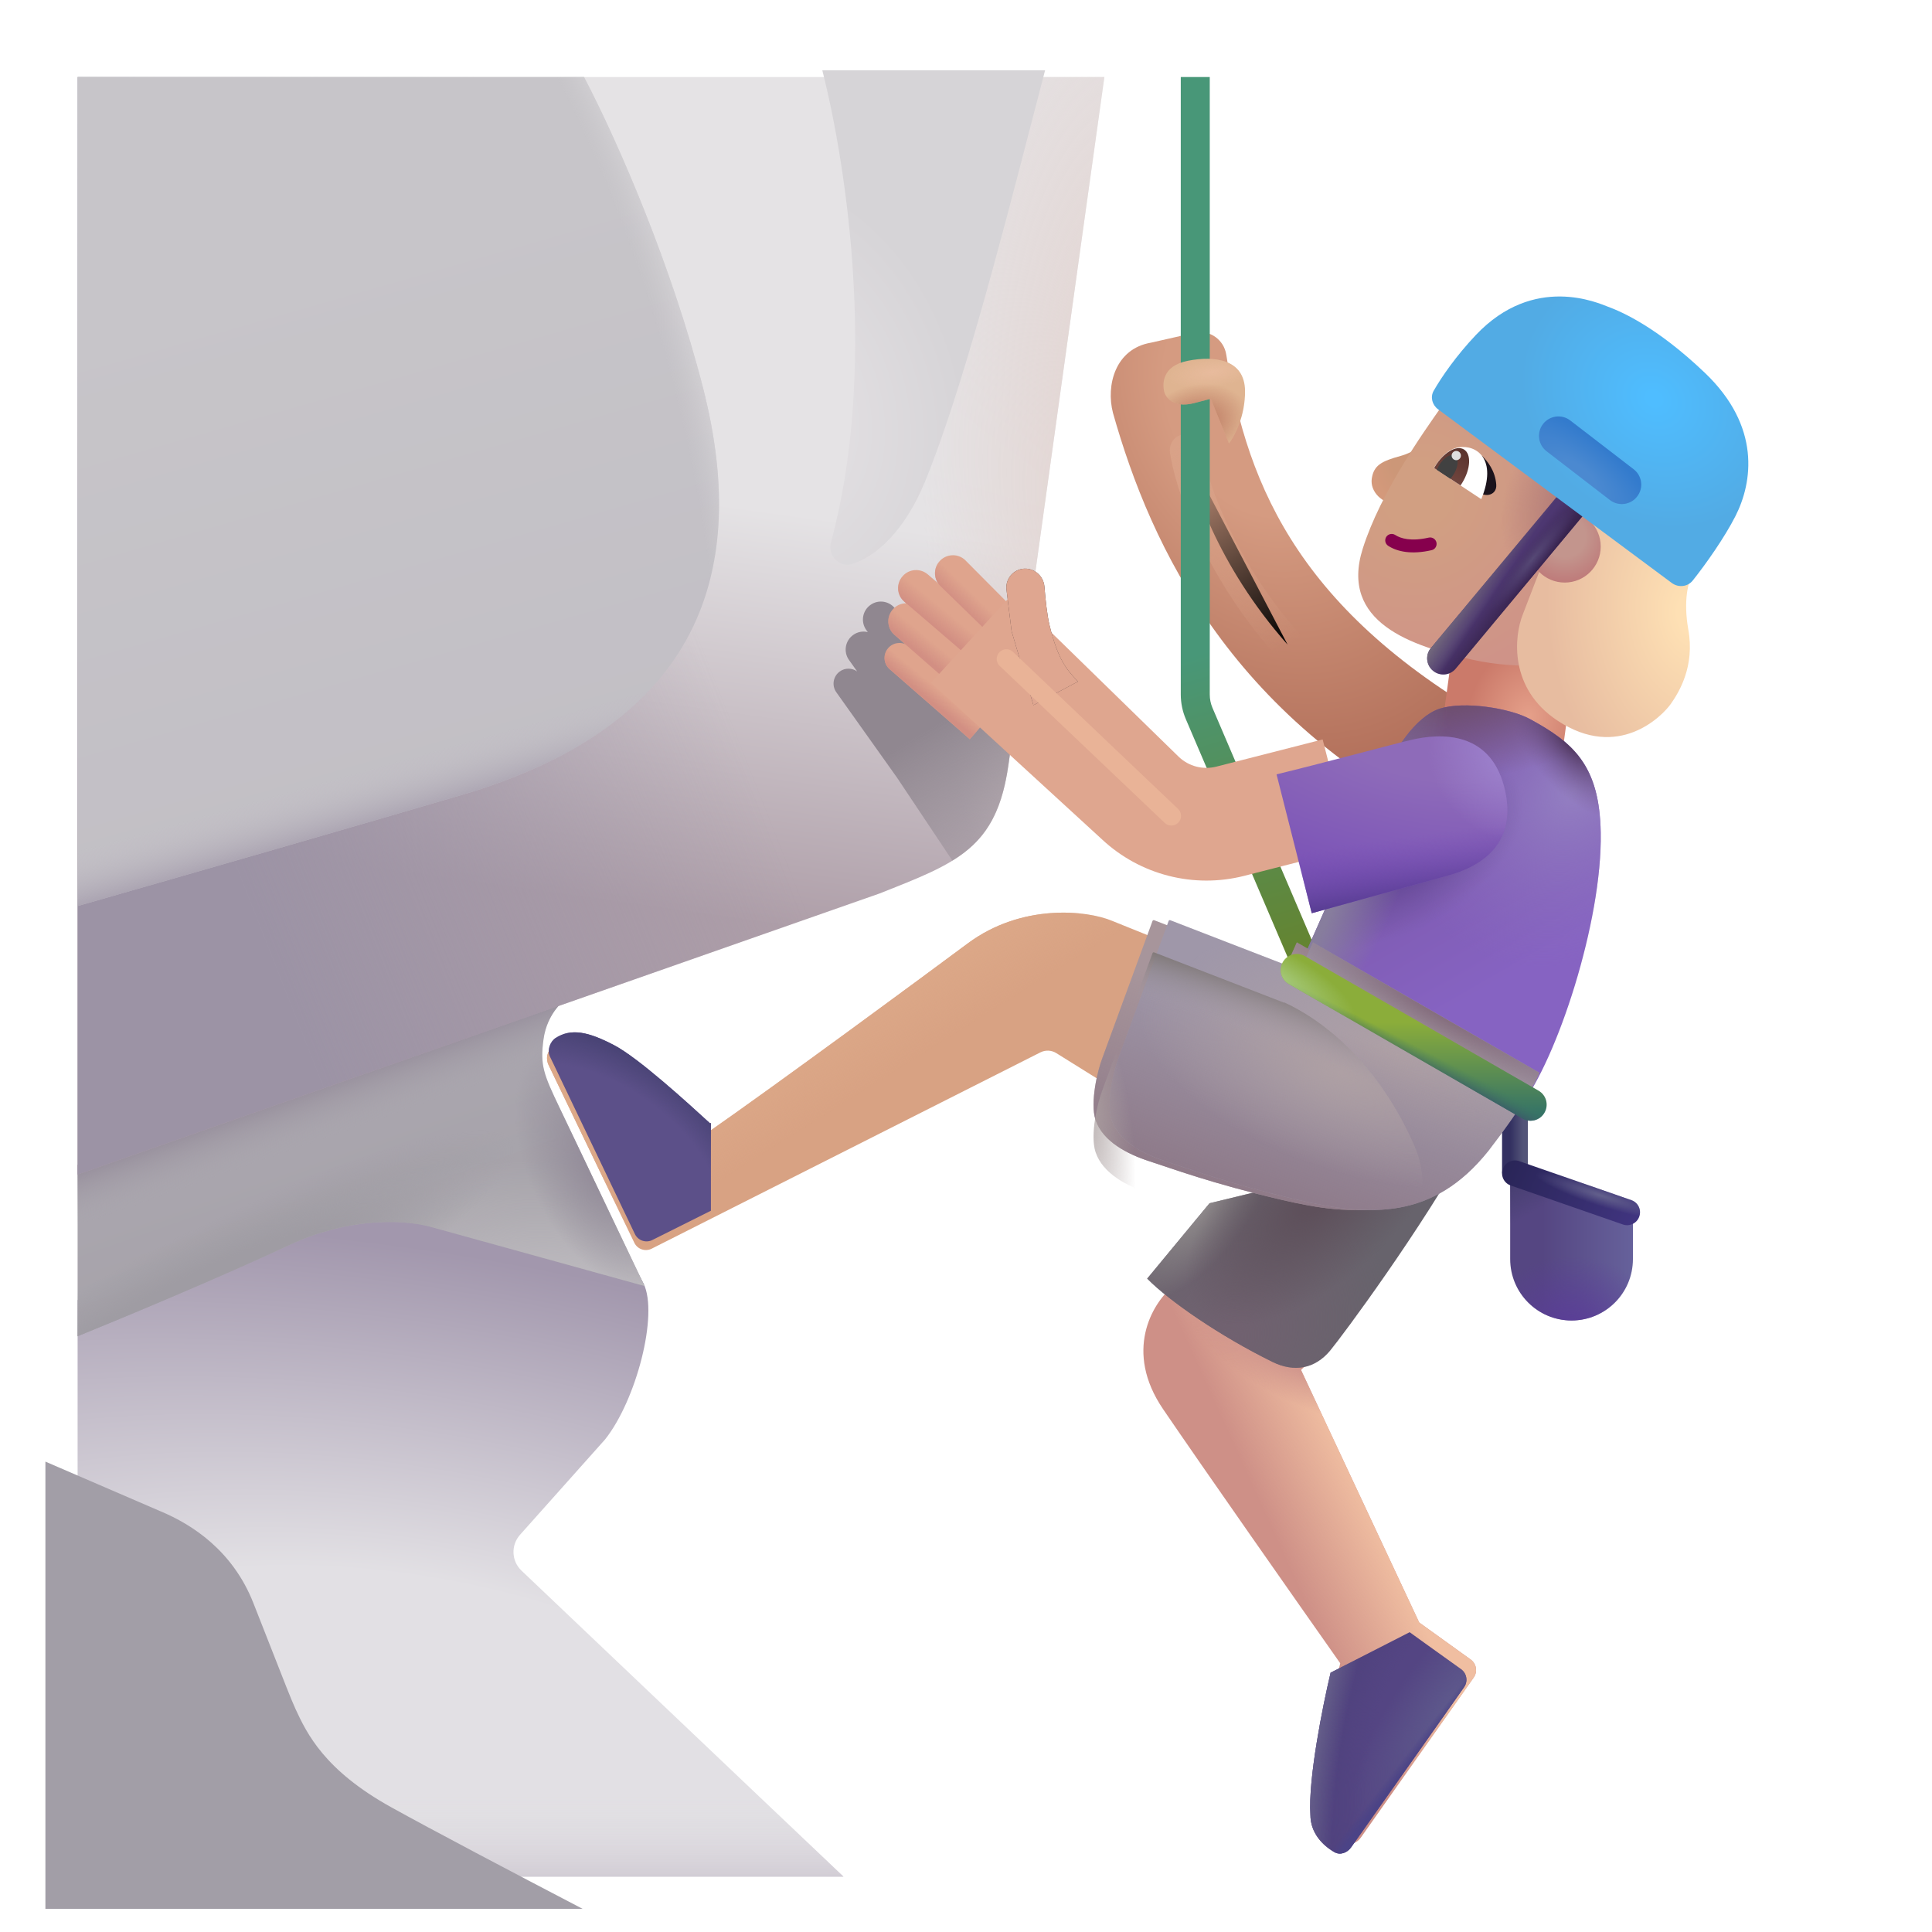 <svg viewBox="1 1 30 30" xmlns="http://www.w3.org/2000/svg">
<path d="M2.205 30.141V21.188L7.409 19.211L9.922 20.5C9.702 20.118 10.521 19.963 10.993 20.93C11.227 21.411 10.88 22.743 10.395 23.352L9.075 24.832C8.931 24.994 8.941 25.24 9.098 25.389L14.098 30.141H2.205Z" fill="url(#paint0_radial_4002_862)"/>
<path d="M2.205 30.141V21.188L7.409 19.211L9.922 20.5C9.702 20.118 10.521 19.963 10.993 20.93C11.227 21.411 10.88 22.743 10.395 23.352L9.075 24.832C8.931 24.994 8.941 25.24 9.098 25.389L14.098 30.141H2.205Z" fill="url(#paint1_linear_4002_862)"/>
<path d="M9.44 17.135C9.496 16.728 9.768 16.5 9.897 16.437L2.205 19.088V21.749C2.884 21.474 4.432 20.828 5.489 20.334C6.375 19.92 7.204 19.925 7.667 20.045L11.008 20.969L9.689 18.201C9.44 17.68 9.385 17.541 9.44 17.135Z" fill="url(#paint2_linear_4002_862)"/>
<path d="M9.44 17.135C9.496 16.728 9.768 16.5 9.897 16.437L2.205 19.088V21.749C2.884 21.474 4.432 20.828 5.489 20.334C6.375 19.92 7.204 19.925 7.667 20.045L11.008 20.969L9.689 18.201C9.44 17.68 9.385 17.541 9.44 17.135Z" fill="url(#paint3_linear_4002_862)"/>
<path d="M9.44 17.135C9.496 16.728 9.768 16.5 9.897 16.437L2.205 19.088V21.749C2.884 21.474 4.432 20.828 5.489 20.334C6.375 19.92 7.204 19.925 7.667 20.045L11.008 20.969L9.689 18.201C9.44 17.68 9.385 17.541 9.44 17.135Z" fill="url(#paint4_radial_4002_862)"/>
<path d="M9.44 17.135C9.496 16.728 9.768 16.5 9.897 16.437L2.205 19.088V21.749C2.884 21.474 4.432 20.828 5.489 20.334C6.375 19.92 7.204 19.925 7.667 20.045L11.008 20.969L9.689 18.201C9.44 17.68 9.385 17.541 9.44 17.135Z" fill="url(#paint5_radial_4002_862)"/>
<path d="M9.44 17.135C9.496 16.728 9.768 16.5 9.897 16.437L2.205 19.088V21.749C2.884 21.474 4.432 20.828 5.489 20.334C6.375 19.92 7.204 19.925 7.667 20.045L11.008 20.969L9.689 18.201C9.44 17.68 9.385 17.541 9.44 17.135Z" fill="url(#paint6_radial_4002_862)"/>
<g filter="url(#filter0_ii_4002_862)">
<path d="M2.205 23.196V30.141H10.548C9.44 29.563 8.218 28.92 7.575 28.563C6.537 27.988 6.265 27.417 6.09 27.04C6.025 26.899 5.904 26.589 5.719 26.116C5.637 25.906 5.542 25.664 5.434 25.391C5.112 24.575 4.481 24.172 3.997 23.969L2.205 23.196Z" fill="#A29EA7"/>
</g>
<path d="M14.652 14.876L2.205 19.238V2.196H18.149C17.748 5.047 16.916 11.055 16.659 12.876C16.476 14.178 15.858 14.399 14.652 14.876Z" fill="url(#paint7_linear_4002_862)"/>
<path d="M14.652 14.876L2.205 19.238V2.196H18.149C17.748 5.047 16.916 11.055 16.659 12.876C16.476 14.178 15.858 14.399 14.652 14.876Z" fill="url(#paint8_linear_4002_862)"/>
<path d="M14.652 14.876L2.205 19.238V2.196H18.149C17.748 5.047 16.916 11.055 16.659 12.876C16.476 14.178 15.858 14.399 14.652 14.876Z" fill="url(#paint9_radial_4002_862)"/>
<g filter="url(#filter1_f_4002_862)">
<path d="M16.719 12.451C16.697 12.61 16.677 12.752 16.659 12.876C16.546 13.678 16.268 14.07 15.789 14.364L14.931 13.078L13.986 11.749C13.912 11.645 13.937 11.5 14.041 11.426C14.123 11.367 14.232 11.371 14.31 11.426L14.183 11.248C14.094 11.123 14.123 10.948 14.249 10.859C14.317 10.81 14.399 10.797 14.475 10.815L14.451 10.782C14.362 10.656 14.391 10.482 14.517 10.393C14.642 10.303 14.817 10.333 14.906 10.459L15.012 10.605C14.989 10.499 15.029 10.384 15.123 10.317C15.249 10.227 15.423 10.257 15.512 10.382L16.012 11.201L16.038 10.972C16.057 10.803 16.216 10.686 16.383 10.718C16.543 10.748 16.647 10.902 16.621 11.063C16.59 11.264 16.559 11.503 16.56 11.662C16.562 12.052 16.633 12.276 16.719 12.451Z" fill="url(#paint10_linear_4002_862)"/>
</g>
<g filter="url(#filter2_i_4002_862)">
<path fill-rule="evenodd" clip-rule="evenodd" d="M23.513 13.956C19.895 12.244 18.622 9.5 18.032 7.411C17.921 6.984 18.067 6.415 18.622 6.321L19.315 6.164C19.541 6.122 19.755 6.278 19.791 6.505C20.122 8.59 20.966 10.596 24.261 12.373L23.513 13.956Z" fill="url(#paint11_radial_4002_862)"/>
</g>
<g filter="url(#filter3_f_4002_862)">
<path d="M19.415 7.99C19.484 8.482 19.897 9.774 20.994 11.01" stroke="url(#paint12_linear_4002_862)" stroke-width="0.5" stroke-linecap="round"/>
</g>
<path d="M10.069 2.196C10.62 3.25 11.439 5.153 11.919 7.032C12.7 10.094 11.669 12.313 8.169 13.344C6.533 13.826 4.236 14.488 2.205 15.069V2.196L10.069 2.196Z" fill="url(#paint13_linear_4002_862)"/>
<path d="M10.069 2.196C10.62 3.25 11.439 5.153 11.919 7.032C12.7 10.094 11.669 12.313 8.169 13.344C6.533 13.826 4.236 14.488 2.205 15.069V2.196L10.069 2.196Z" fill="url(#paint14_radial_4002_862)"/>
<path d="M10.069 2.196C10.62 3.25 11.439 5.153 11.919 7.032C12.7 10.094 11.669 12.313 8.169 13.344C6.533 13.826 4.236 14.488 2.205 15.069V2.196L10.069 2.196Z" fill="url(#paint15_linear_4002_862)"/>
<g filter="url(#filter4_i_4002_862)">
<path d="M13.789 2.152C14.182 3.705 14.639 6.845 13.923 9.481C13.886 9.618 13.956 9.761 14.088 9.812C14.134 9.83 14.184 9.836 14.232 9.822C14.61 9.717 15.068 9.31 15.385 8.535C15.952 7.15 16.564 4.786 17.022 3.02C17.102 2.709 17.178 2.417 17.248 2.152H13.789Z" fill="url(#paint16_radial_4002_862)"/>
</g>
<g filter="url(#filter5_i_4002_862)">
<path d="M19.135 2.196V11.784C19.135 11.916 19.162 12.047 19.214 12.168L20.92 16.157L21.34 16.294C21.389 16.408 21.506 17.272 21.62 17.223C21.735 17.174 21.788 17.042 21.739 16.928L19.627 11.991C19.599 11.925 19.585 11.855 19.585 11.784V2.196H19.135Z" fill="url(#paint17_linear_4002_862)"/>
</g>
<path d="M22.301 8.43C22.333 8.223 22.454 8.161 22.751 8.079C22.968 8.019 23.092 7.898 23.138 7.831L22.68 8.825C22.469 8.825 22.27 8.637 22.301 8.43Z" fill="url(#paint18_radial_4002_862)"/>
<path d="M24.45 19.192L26.356 19.823V20.551C26.356 21.078 25.929 21.504 25.403 21.504C24.877 21.504 24.45 21.078 24.45 20.551V19.192Z" fill="url(#paint19_linear_4002_862)"/>
<path d="M24.45 19.192L26.356 19.823V20.551C26.356 21.078 25.929 21.504 25.403 21.504C24.877 21.504 24.45 21.078 24.45 20.551V19.192Z" fill="url(#paint20_radial_4002_862)"/>
<path d="M24.45 19.192L26.356 19.823V20.551C26.356 21.078 25.929 21.504 25.403 21.504C24.877 21.504 24.45 21.078 24.45 20.551V19.192Z" fill="url(#paint21_radial_4002_862)"/>
<rect x="23.581" y="10.897" width="1.905" height="1.844" transform="rotate(7.73 23.581 10.897)" fill="url(#paint22_radial_4002_862)"/>
<g filter="url(#filter6_ii_4002_862)">
<path d="M22.161 9.618C22.438 8.743 23.111 7.803 23.372 7.43L26.27 9.297L25.677 11.344C25.387 11.415 24.62 11.513 23.864 11.344C22.919 11.133 21.797 10.766 22.161 9.618Z" fill="url(#paint23_radial_4002_862)"/>
<path d="M22.161 9.618C22.438 8.743 23.111 7.803 23.372 7.43L26.27 9.297L25.677 11.344C25.387 11.415 24.62 11.513 23.864 11.344C22.919 11.133 21.797 10.766 22.161 9.618Z" fill="url(#paint24_radial_4002_862)"/>
</g>
<path fill-rule="evenodd" clip-rule="evenodd" d="M24.524 18.105C24.634 18.105 24.724 18.195 24.724 18.305V19.188C24.724 19.299 24.634 19.388 24.524 19.388C24.413 19.388 24.324 19.299 24.324 19.188V18.305C24.324 18.195 24.413 18.105 24.524 18.105Z" fill="url(#paint25_linear_4002_862)"/>
<path fill-rule="evenodd" clip-rule="evenodd" d="M24.335 19.154C24.371 19.049 24.485 18.994 24.59 19.03L26.332 19.636C26.436 19.672 26.491 19.786 26.455 19.89C26.419 19.995 26.305 20.05 26.201 20.014L24.458 19.408C24.354 19.372 24.299 19.258 24.335 19.154Z" fill="url(#paint26_linear_4002_862)"/>
<path fill-rule="evenodd" clip-rule="evenodd" d="M24.335 19.154C24.371 19.049 24.485 18.994 24.59 19.03L26.332 19.636C26.436 19.672 26.491 19.786 26.455 19.89C26.419 19.995 26.305 20.05 26.201 20.014L24.458 19.408C24.354 19.372 24.299 19.258 24.335 19.154Z" fill="url(#paint27_radial_4002_862)"/>
<path fill-rule="evenodd" clip-rule="evenodd" d="M22.526 9.336C22.557 9.29 22.619 9.277 22.665 9.307C22.75 9.363 22.915 9.41 23.185 9.348C23.239 9.336 23.293 9.37 23.305 9.423C23.317 9.477 23.284 9.531 23.23 9.543C22.922 9.614 22.697 9.568 22.555 9.475C22.509 9.445 22.496 9.383 22.526 9.336Z" fill="#86004D"/>
<path d="M24.234 8.527C24.219 8.309 24.095 8.157 24.011 8.077C24.002 8.349 23.844 8.478 23.917 8.592C24.013 8.741 24.246 8.709 24.234 8.527Z" fill="#1B131C"/>
<path d="M23.653 7.946C23.452 7.977 23.327 8.167 23.266 8.266L24.001 8.751C24.258 8.126 23.926 7.903 23.653 7.946Z" fill="white"/>
<g filter="url(#filter7_i_4002_862)">
<path d="M19.044 21.141L19.434 20.735L21.544 21.922L21.051 22.422L22.887 26.344L23.688 26.92C23.776 26.984 23.797 27.108 23.734 27.198L21.981 29.684C21.92 29.771 21.81 29.811 21.718 29.759C21.54 29.657 21.348 29.463 21.348 29.18C21.311 28.624 21.541 27.48 21.661 26.977C20.999 26.037 19.523 23.932 18.911 23.032C18.298 22.132 18.744 21.396 19.044 21.141Z" fill="#CE9087"/>
<path d="M19.044 21.141L19.434 20.735L21.544 21.922L21.051 22.422L22.887 26.344L23.688 26.92C23.776 26.984 23.797 27.108 23.734 27.198L21.981 29.684C21.92 29.771 21.81 29.811 21.718 29.759C21.54 29.657 21.348 29.463 21.348 29.18C21.311 28.624 21.541 27.48 21.661 26.977C20.999 26.037 19.523 23.932 18.911 23.032C18.298 22.132 18.744 21.396 19.044 21.141Z" fill="url(#paint28_linear_4002_862)"/>
<path d="M19.044 21.141L19.434 20.735L21.544 21.922L21.051 22.422L22.887 26.344L23.688 26.92C23.776 26.984 23.797 27.108 23.734 27.198L21.981 29.684C21.92 29.771 21.81 29.811 21.718 29.759C21.54 29.657 21.348 29.463 21.348 29.18C21.311 28.624 21.541 27.48 21.661 26.977C20.999 26.037 19.523 23.932 18.911 23.032C18.298 22.132 18.744 21.396 19.044 21.141Z" fill="url(#paint29_radial_4002_862)"/>
</g>
<path d="M22.889 26.345L23.688 26.92C23.777 26.984 23.797 27.108 23.734 27.198L21.981 29.684C21.92 29.771 21.81 29.812 21.718 29.759C21.54 29.657 21.348 29.463 21.348 29.18C21.311 28.624 21.541 27.48 21.661 26.977L21.659 26.975L22.889 26.345Z" fill="#544583"/>
<path d="M22.889 26.345L23.688 26.92C23.777 26.984 23.797 27.108 23.734 27.198L21.981 29.684C21.92 29.771 21.81 29.812 21.718 29.759C21.54 29.657 21.348 29.463 21.348 29.18C21.311 28.624 21.541 27.48 21.661 26.977L21.659 26.975L22.889 26.345Z" fill="url(#paint30_radial_4002_862)"/>
<path d="M22.889 26.345L23.688 26.92C23.777 26.984 23.797 27.108 23.734 27.198L21.981 29.684C21.92 29.771 21.81 29.812 21.718 29.759C21.54 29.657 21.348 29.463 21.348 29.18C21.311 28.624 21.541 27.48 21.661 26.977L21.659 26.975L22.889 26.345Z" fill="url(#paint31_radial_4002_862)"/>
<path d="M22.889 26.345L23.688 26.92C23.777 26.984 23.797 27.108 23.734 27.198L21.981 29.684C21.92 29.771 21.81 29.812 21.718 29.759C21.54 29.657 21.348 29.463 21.348 29.18C21.311 28.624 21.541 27.48 21.661 26.977L21.659 26.975L22.889 26.345Z" fill="url(#paint32_linear_4002_862)"/>
<path d="M22.889 26.345L23.688 26.92C23.777 26.984 23.797 27.108 23.734 27.198L21.981 29.684C21.92 29.771 21.81 29.812 21.718 29.759C21.54 29.657 21.348 29.463 21.348 29.18C21.311 28.624 21.541 27.48 21.661 26.977L21.659 26.975L22.889 26.345Z" fill="url(#paint33_radial_4002_862)"/>
<path d="M23.679 8.538C23.688 8.525 23.697 8.512 23.705 8.498C23.837 8.282 23.849 8.05 23.732 7.979C23.616 7.908 23.415 8.026 23.284 8.242C23.279 8.25 23.274 8.259 23.269 8.268L23.679 8.538Z" fill="url(#paint34_linear_4002_862)"/>
<path d="M23.521 8.434C23.54 8.414 23.558 8.39 23.574 8.363C23.647 8.243 23.655 8.115 23.593 8.076C23.529 8.038 23.419 8.104 23.346 8.224C23.332 8.248 23.32 8.272 23.311 8.295L23.521 8.434Z" fill="#414141"/>
<g filter="url(#filter8_i_4002_862)">
<path d="M24.496 10.741L24.941 9.585L25.449 8.827L27.121 10.148C27.069 10.233 26.985 10.52 27.066 10.976C27.168 11.546 26.925 11.944 26.793 12.132C26.66 12.319 25.98 13.015 25.035 12.39C24.279 11.89 24.36 11.082 24.496 10.741Z" fill="url(#paint35_radial_4002_862)"/>
</g>
<circle cx="23.613" cy="8.074" r="0.072" fill="#DFDFDF"/>
<path d="M22.473 13.094L21.223 15.915L24.614 18.172C25.176 17.446 25.88 15.321 25.856 13.93C25.838 12.875 25.42 12.526 24.755 12.165C24.438 11.993 23.729 11.885 23.356 12.004C22.983 12.124 22.626 12.668 22.473 13.094Z" fill="url(#paint36_linear_4002_862)"/>
<path d="M22.473 13.094L21.223 15.915L24.614 18.172C25.176 17.446 25.88 15.321 25.856 13.93C25.838 12.875 25.42 12.526 24.755 12.165C24.438 11.993 23.729 11.885 23.356 12.004C22.983 12.124 22.626 12.668 22.473 13.094Z" fill="url(#paint37_radial_4002_862)"/>
<path d="M22.473 13.094L21.223 15.915L24.614 18.172C25.176 17.446 25.88 15.321 25.856 13.93C25.838 12.875 25.42 12.526 24.755 12.165C24.438 11.993 23.729 11.885 23.356 12.004C22.983 12.124 22.626 12.668 22.473 13.094Z" fill="url(#paint38_radial_4002_862)"/>
<path d="M22.473 13.094L21.223 15.915L24.614 18.172C25.176 17.446 25.88 15.321 25.856 13.93C25.838 12.875 25.42 12.526 24.755 12.165C24.438 11.993 23.729 11.885 23.356 12.004C22.983 12.124 22.626 12.668 22.473 13.094Z" fill="url(#paint39_radial_4002_862)"/>
<path d="M22.473 13.094L21.223 15.915L24.614 18.172C25.176 17.446 25.88 15.321 25.856 13.93C25.838 12.875 25.42 12.526 24.755 12.165C24.438 11.993 23.729 11.885 23.356 12.004C22.983 12.124 22.626 12.668 22.473 13.094Z" fill="url(#paint40_radial_4002_862)"/>
<path d="M22.473 13.094L21.223 15.915L24.614 18.172C25.176 17.446 25.88 15.321 25.856 13.93C25.838 12.875 25.42 12.526 24.755 12.165C24.438 11.993 23.729 11.885 23.356 12.004C22.983 12.124 22.626 12.668 22.473 13.094Z" fill="url(#paint41_radial_4002_862)"/>
<g filter="url(#filter9_i_4002_862)">
<path d="M19.313 20.854L20.282 19.684L24.34 18.696C23.575 20.09 22.34 21.748 22.153 21.973C21.919 22.254 21.598 22.313 21.262 22.149C20.45 21.749 19.653 21.202 19.313 20.854Z" fill="#67636C"/>
<path d="M19.313 20.854L20.282 19.684L24.34 18.696C23.575 20.09 22.34 21.748 22.153 21.973C21.919 22.254 21.598 22.313 21.262 22.149C20.45 21.749 19.653 21.202 19.313 20.854Z" fill="url(#paint42_radial_4002_862)"/>
<path d="M19.313 20.854L20.282 19.684L24.34 18.696C23.575 20.09 22.34 21.748 22.153 21.973C21.919 22.254 21.598 22.313 21.262 22.149C20.45 21.749 19.653 21.202 19.313 20.854Z" fill="url(#paint43_radial_4002_862)"/>
<path d="M19.313 20.854L20.282 19.684L24.34 18.696C23.575 20.09 22.34 21.748 22.153 21.973C21.919 22.254 21.598 22.313 21.262 22.149C20.45 21.749 19.653 21.202 19.313 20.854Z" fill="url(#paint44_radial_4002_862)"/>
</g>
<g filter="url(#filter10_i_4002_862)">
<path d="M18.274 15.551L19.071 15.872L18.235 18.122L17.401 17.602C17.327 17.556 17.234 17.552 17.156 17.591L11.12 20.639C11.02 20.69 10.898 20.648 10.85 20.548L9.519 17.789C9.473 17.694 9.49 17.574 9.579 17.517C9.82 17.364 10.085 17.42 10.485 17.629C10.866 17.829 11.628 18.524 11.977 18.844C13.076 18.079 15.284 16.452 16.028 15.899C16.864 15.278 17.873 15.382 18.274 15.551Z" fill="#D8A283"/>
<path d="M18.274 15.551L19.071 15.872L18.235 18.122L17.401 17.602C17.327 17.556 17.234 17.552 17.156 17.591L11.12 20.639C11.02 20.69 10.898 20.648 10.85 20.548L9.519 17.789C9.473 17.694 9.49 17.574 9.579 17.517C9.82 17.364 10.085 17.42 10.485 17.629C10.866 17.829 11.628 18.524 11.977 18.844C13.076 18.079 15.284 16.452 16.028 15.899C16.864 15.278 17.873 15.382 18.274 15.551Z" fill="url(#paint45_linear_4002_862)"/>
</g>
<g filter="url(#filter11_i_4002_862)">
<path d="M20.942 16.571L21.137 16.133L24.653 18.157C24.619 18.264 24.414 18.655 23.864 19.368C23.005 20.446 22.016 20.391 20.911 20.133C19.805 19.875 19.188 19.641 18.848 19.532C18.508 19.422 18.124 19.226 18.012 18.891C17.922 18.622 18.046 18.113 18.114 17.938L18.896 15.801C18.9 15.79 18.912 15.785 18.922 15.789L20.942 16.571Z" fill="#A7959B"/>
<path d="M20.942 16.571L21.137 16.133L24.653 18.157C24.619 18.264 24.414 18.655 23.864 19.368C23.005 20.446 22.016 20.391 20.911 20.133C19.805 19.875 19.188 19.641 18.848 19.532C18.508 19.422 18.124 19.226 18.012 18.891C17.922 18.622 18.046 18.113 18.114 17.938L18.896 15.801C18.9 15.79 18.912 15.785 18.922 15.789L20.942 16.571Z" fill="url(#paint46_radial_4002_862)"/>
<path d="M20.942 16.571L21.137 16.133L24.653 18.157C24.619 18.264 24.414 18.655 23.864 19.368C23.005 20.446 22.016 20.391 20.911 20.133C19.805 19.875 19.188 19.641 18.848 19.532C18.508 19.422 18.124 19.226 18.012 18.891C17.922 18.622 18.046 18.113 18.114 17.938L18.896 15.801C18.9 15.79 18.912 15.785 18.922 15.789L20.942 16.571Z" fill="url(#paint47_linear_4002_862)"/>
<path d="M20.942 16.571L21.137 16.133L24.653 18.157C24.619 18.264 24.414 18.655 23.864 19.368C23.005 20.446 22.016 20.391 20.911 20.133C19.805 19.875 19.188 19.641 18.848 19.532C18.508 19.422 18.124 19.226 18.012 18.891C17.922 18.622 18.046 18.113 18.114 17.938L18.896 15.801C18.9 15.79 18.912 15.785 18.922 15.789L20.942 16.571Z" fill="url(#paint48_radial_4002_862)"/>
</g>
<g filter="url(#filter12_i_4002_862)">
<path d="M20.942 16.571L21.137 16.133L24.653 18.157C24.619 18.264 24.414 18.655 23.864 19.368C23.005 20.446 22.016 20.391 20.911 20.133C19.805 19.875 19.188 19.641 18.848 19.532C18.508 19.422 18.124 19.226 18.012 18.891C17.922 18.622 18.046 18.113 18.114 17.938L18.896 15.801C18.9 15.79 18.912 15.785 18.922 15.789L20.942 16.571Z" fill="#9F97A9"/>
<path d="M20.942 16.571L21.137 16.133L24.653 18.157C24.619 18.264 24.414 18.655 23.864 19.368C23.005 20.446 22.016 20.391 20.911 20.133C19.805 19.875 19.188 19.641 18.848 19.532C18.508 19.422 18.124 19.226 18.012 18.891C17.922 18.622 18.046 18.113 18.114 17.938L18.896 15.801C18.9 15.79 18.912 15.785 18.922 15.789L20.942 16.571Z" fill="url(#paint49_radial_4002_862)"/>
<path d="M20.942 16.571L21.137 16.133L24.653 18.157C24.619 18.264 24.414 18.655 23.864 19.368C23.005 20.446 22.016 20.391 20.911 20.133C19.805 19.875 19.188 19.641 18.848 19.532C18.508 19.422 18.124 19.226 18.012 18.891C17.922 18.622 18.046 18.113 18.114 17.938L18.896 15.801C18.9 15.79 18.912 15.785 18.922 15.789L20.942 16.571Z" fill="url(#paint50_linear_4002_862)"/>
<path d="M20.942 16.571L21.137 16.133L24.653 18.157C24.619 18.264 24.414 18.655 23.864 19.368C23.005 20.446 22.016 20.391 20.911 20.133C19.805 19.875 19.188 19.641 18.848 19.532C18.508 19.422 18.124 19.226 18.012 18.891C17.922 18.622 18.046 18.113 18.114 17.938L18.896 15.801C18.9 15.79 18.912 15.785 18.922 15.789L20.942 16.571Z" fill="url(#paint51_radial_4002_862)"/>
</g>
<g filter="url(#filter13_i_4002_862)">
<path d="M11.989 20.2L11.079 20.655C10.98 20.705 10.858 20.664 10.809 20.563L9.489 17.805C9.443 17.709 9.49 17.574 9.579 17.517C9.82 17.364 10.085 17.42 10.485 17.629C10.866 17.829 11.628 18.524 11.977 18.844C11.981 18.842 11.985 18.839 11.989 18.836V20.2Z" fill="#5C5089"/>
<path d="M11.989 20.2L11.079 20.655C10.98 20.705 10.858 20.664 10.809 20.563L9.489 17.805C9.443 17.709 9.49 17.574 9.579 17.517C9.82 17.364 10.085 17.42 10.485 17.629C10.866 17.829 11.628 18.524 11.977 18.844C11.981 18.842 11.985 18.839 11.989 18.836V20.2Z" fill="url(#paint52_radial_4002_862)"/>
</g>
<path fill-rule="evenodd" clip-rule="evenodd" d="M20.921 15.938C20.99 15.819 21.142 15.777 21.262 15.846L24.891 17.936C25.011 18.005 25.052 18.158 24.983 18.278C24.914 18.397 24.761 18.438 24.642 18.369L21.013 16.28C20.893 16.211 20.852 16.058 20.921 15.938Z" fill="url(#paint53_linear_4002_862)"/>
<path fill-rule="evenodd" clip-rule="evenodd" d="M20.921 15.938C20.99 15.819 21.142 15.777 21.262 15.846L24.891 17.936C25.011 18.005 25.052 18.158 24.983 18.278C24.914 18.397 24.761 18.438 24.642 18.369L21.013 16.28C20.893 16.211 20.852 16.058 20.921 15.938Z" fill="url(#paint54_linear_4002_862)"/>
<path fill-rule="evenodd" clip-rule="evenodd" d="M20.921 15.938C20.99 15.819 21.142 15.777 21.262 15.846L24.891 17.936C25.011 18.005 25.052 18.158 24.983 18.278C24.914 18.397 24.761 18.438 24.642 18.369L21.013 16.28C20.893 16.211 20.852 16.058 20.921 15.938Z" fill="url(#paint55_radial_4002_862)"/>
<path d="M20.333 7.071C20.336 7.465 20.167 7.779 20.083 7.887L19.801 7.192C19.788 7.196 19.716 7.215 19.532 7.262C19.215 7.34 19.094 7.168 19.075 7.071C19.055 6.973 19.032 6.684 19.446 6.602C19.86 6.52 20.329 6.579 20.333 7.071Z" fill="#DFB491"/>
<path d="M20.333 7.071C20.336 7.465 20.167 7.779 20.083 7.887L19.801 7.192C19.788 7.196 19.716 7.215 19.532 7.262C19.215 7.34 19.094 7.168 19.075 7.071C19.055 6.973 19.032 6.684 19.446 6.602C19.86 6.52 20.329 6.579 20.333 7.071Z" fill="url(#paint56_radial_4002_862)"/>
<path d="M20.333 7.071C20.336 7.465 20.167 7.779 20.083 7.887L19.801 7.192C19.788 7.196 19.716 7.215 19.532 7.262C19.215 7.34 19.094 7.168 19.075 7.071C19.055 6.973 19.032 6.684 19.446 6.602C19.86 6.52 20.329 6.579 20.333 7.071Z" fill="url(#paint57_radial_4002_862)"/>
<path d="M14.814 11.39C14.718 11.306 14.708 11.16 14.792 11.063C14.876 10.967 15.023 10.957 15.119 11.041L16.364 12.129L16.059 12.478L14.814 11.39Z" fill="#DFA48D"/>
<path d="M14.814 11.39C14.718 11.306 14.708 11.16 14.792 11.063C14.876 10.967 15.023 10.957 15.119 11.041L16.364 12.129L16.059 12.478L14.814 11.39Z" fill="url(#paint58_linear_4002_862)"/>
<path d="M14.889 10.857C14.773 10.756 14.761 10.579 14.863 10.463C14.964 10.347 15.14 10.335 15.257 10.437L16.757 11.748L16.389 12.168L14.889 10.857Z" fill="#DFA48D"/>
<path d="M14.889 10.857C14.773 10.756 14.761 10.579 14.863 10.463C14.964 10.347 15.14 10.335 15.257 10.437L16.757 11.748L16.389 12.168L14.889 10.857Z" fill="url(#paint59_linear_4002_862)"/>
<path d="M15.041 10.341C14.925 10.24 14.913 10.064 15.015 9.948C15.116 9.831 15.293 9.82 15.409 9.921L17.163 11.427L16.795 11.848L15.041 10.341Z" fill="#DFA48D"/>
<path d="M15.041 10.341C14.925 10.24 14.913 10.064 15.015 9.948C15.116 9.831 15.293 9.82 15.409 9.921L17.163 11.427L16.795 11.848L15.041 10.341Z" fill="url(#paint60_linear_4002_862)"/>
<circle cx="25.297" cy="9.487" r="0.559" fill="url(#paint61_radial_4002_862)"/>
<path fill-rule="evenodd" clip-rule="evenodd" d="M25.563 8.636C25.669 8.725 25.683 8.882 25.595 8.989L23.603 11.383C23.515 11.489 23.357 11.504 23.251 11.415C23.145 11.327 23.13 11.169 23.219 11.063L25.211 8.669C25.299 8.563 25.457 8.548 25.563 8.636Z" fill="#4D3771"/>
<path fill-rule="evenodd" clip-rule="evenodd" d="M25.563 8.636C25.669 8.725 25.683 8.882 25.595 8.989L23.603 11.383C23.515 11.489 23.357 11.504 23.251 11.415C23.145 11.327 23.13 11.169 23.219 11.063L25.211 8.669C25.299 8.563 25.457 8.548 25.563 8.636Z" fill="url(#paint62_linear_4002_862)"/>
<path fill-rule="evenodd" clip-rule="evenodd" d="M25.563 8.636C25.669 8.725 25.683 8.882 25.595 8.989L23.603 11.383C23.515 11.489 23.357 11.504 23.251 11.415C23.145 11.327 23.13 11.169 23.219 11.063L25.211 8.669C25.299 8.563 25.457 8.548 25.563 8.636Z" fill="url(#paint63_linear_4002_862)"/>
<path fill-rule="evenodd" clip-rule="evenodd" d="M25.563 8.636C25.669 8.725 25.683 8.882 25.595 8.989L23.603 11.383C23.515 11.489 23.357 11.504 23.251 11.415C23.145 11.327 23.13 11.169 23.219 11.063L25.211 8.669C25.299 8.563 25.457 8.548 25.563 8.636Z" fill="url(#paint64_radial_4002_862)"/>
<g filter="url(#filter14_i_4002_862)">
<path d="M26.959 10.202L23.331 7.506C23.239 7.438 23.206 7.317 23.262 7.218C23.386 7.001 23.613 6.673 23.917 6.352C24.823 5.395 25.826 5.86 25.972 5.914C26.183 5.992 26.726 6.227 27.472 6.938C28.347 7.772 28.214 8.641 27.948 9.164C27.781 9.493 27.491 9.906 27.285 10.164C27.205 10.264 27.062 10.278 26.959 10.202Z" fill="url(#paint65_radial_4002_862)"/>
</g>
<g filter="url(#filter15_i_4002_862)">
<path d="M24.96 7.584C25.062 7.452 25.251 7.427 25.383 7.529L26.367 8.286C26.5 8.388 26.524 8.577 26.422 8.709C26.321 8.842 26.131 8.866 25.999 8.765L25.015 8.007C24.883 7.905 24.858 7.716 24.96 7.584Z" fill="url(#paint66_radial_4002_862)"/>
</g>
<path d="M15.614 10.111C15.498 10.01 15.486 9.833 15.587 9.717C15.689 9.601 15.865 9.589 15.981 9.691L17.391 11.11L17.165 11.622L15.614 10.111Z" fill="#DFA48D"/>
<path d="M15.614 10.111C15.498 10.01 15.486 9.833 15.587 9.717C15.689 9.601 15.865 9.589 15.981 9.691L17.391 11.11L17.165 11.622L15.614 10.111Z" fill="url(#paint67_linear_4002_862)"/>
<g filter="url(#filter16_i_4002_862)">
<path fill-rule="evenodd" clip-rule="evenodd" d="M18.113 14.385L15.458 11.95L16.717 10.578L19.307 13.105C19.462 13.251 19.681 13.307 19.888 13.254L21.538 12.832L21.971 14.528L20.321 14.95C19.537 15.15 18.705 14.937 18.113 14.385Z" fill="#DFA68F"/>
</g>
<path d="M20.944 16.566C21.598 16.868 22.423 17.555 22.965 18.797C23.16 19.243 23.108 19.696 22.924 20.119C22.305 20.383 21.633 20.302 20.911 20.133C20.005 19.922 19.427 19.727 19.061 19.603C18.98 19.575 18.91 19.552 18.848 19.532C18.508 19.422 18.124 19.226 18.012 18.891C17.922 18.622 18.046 18.113 18.114 17.938L18.896 15.801C18.9 15.79 18.912 15.785 18.922 15.789L20.942 16.571L20.944 16.566Z" fill="url(#paint68_radial_4002_862)"/>
<path d="M20.944 16.566C21.598 16.868 22.423 17.555 22.965 18.797C23.16 19.243 23.108 19.696 22.924 20.119C22.305 20.383 21.633 20.302 20.911 20.133C20.005 19.922 19.427 19.727 19.061 19.603C18.98 19.575 18.91 19.552 18.848 19.532C18.508 19.422 18.124 19.226 18.012 18.891C17.922 18.622 18.046 18.113 18.114 17.938L18.896 15.801C18.9 15.79 18.912 15.785 18.922 15.789L20.942 16.571L20.944 16.566Z" fill="url(#paint69_radial_4002_862)"/>
<path d="M20.944 16.566C21.598 16.868 22.423 17.555 22.965 18.797C23.16 19.243 23.108 19.696 22.924 20.119C22.305 20.383 21.633 20.302 20.911 20.133C20.005 19.922 19.427 19.727 19.061 19.603C18.98 19.575 18.91 19.552 18.848 19.532C18.508 19.422 18.124 19.226 18.012 18.891C17.922 18.622 18.046 18.113 18.114 17.938L18.896 15.801C18.9 15.79 18.912 15.785 18.922 15.789L20.942 16.571L20.944 16.566Z" fill="url(#paint70_radial_4002_862)"/>
<path d="M21.369 15.18L20.822 13.024C21.463 12.87 22.671 12.545 22.912 12.489C23.361 12.383 24.178 12.335 24.377 13.305C24.56 14.2 23.858 14.485 23.517 14.586L21.369 15.18Z" fill="url(#paint71_radial_4002_862)"/>
<path d="M21.369 15.18L20.822 13.024C21.463 12.87 22.671 12.545 22.912 12.489C23.361 12.383 24.178 12.335 24.377 13.305C24.56 14.2 23.858 14.485 23.517 14.586L21.369 15.18Z" fill="url(#paint72_linear_4002_862)"/>
<path d="M21.369 15.18L20.822 13.024C21.463 12.87 22.671 12.545 22.912 12.489C23.361 12.383 24.178 12.335 24.377 13.305C24.56 14.2 23.858 14.485 23.517 14.586L21.369 15.18Z" fill="url(#paint73_radial_4002_862)"/>
<path d="M16.629 10.158L16.708 10.801L17.047 11.95L17.739 11.583C17.563 11.399 17.429 11.247 17.297 10.708C17.26 10.553 17.234 10.314 17.218 10.11C17.205 9.949 17.068 9.823 16.906 9.83C16.736 9.838 16.608 9.989 16.629 10.158Z" fill="#4D3C3D"/>
<path d="M16.629 10.158L16.708 10.801L17.047 11.95L17.739 11.583C17.563 11.399 17.429 11.247 17.297 10.708C17.26 10.553 17.234 10.314 17.218 10.11C17.205 9.949 17.068 9.823 16.906 9.83C16.736 9.838 16.608 9.989 16.629 10.158Z" fill="#DFA690"/>
<g filter="url(#filter17_f_4002_862)">
<path d="M16.627 11.232L19.189 13.669" stroke="#E9B397" stroke-width="0.3" stroke-linecap="round"/>
</g>
<defs>
<filter id="filter0_ii_4002_862" x="1.805" y="23.196" width="8.743" height="7.346" filterUnits="userSpaceOnUse" color-interpolation-filters="sRGB">
<feFlood flood-opacity="0" result="BackgroundImageFix"/>
<feBlend mode="normal" in="SourceGraphic" in2="BackgroundImageFix" result="shape"/>
<feColorMatrix in="SourceAlpha" type="matrix" values="0 0 0 0 0 0 0 0 0 0 0 0 0 0 0 0 0 0 127 0" result="hardAlpha"/>
<feOffset dx="-0.4" dy="0.4"/>
<feGaussianBlur stdDeviation="0.5"/>
<feComposite in2="hardAlpha" operator="arithmetic" k2="-1" k3="1"/>
<feColorMatrix type="matrix" values="0 0 0 0 0.635 0 0 0 0 0.608 0 0 0 0 0.671 0 0 0 1 0"/>
<feBlend mode="normal" in2="shape" result="effect1_innerShadow_4002_862"/>
<feColorMatrix in="SourceAlpha" type="matrix" values="0 0 0 0 0 0 0 0 0 0 0 0 0 0 0 0 0 0 127 0" result="hardAlpha"/>
<feOffset dx="-0.1" dy="0.1"/>
<feGaussianBlur stdDeviation="0.5"/>
<feComposite in2="hardAlpha" operator="arithmetic" k2="-1" k3="1"/>
<feColorMatrix type="matrix" values="0 0 0 0 0.847 0 0 0 0 0.831 0 0 0 0 0.863 0 0 0 1 0"/>
<feBlend mode="normal" in2="effect1_innerShadow_4002_862" result="effect2_innerShadow_4002_862"/>
</filter>
<filter id="filter1_f_4002_862" x="13.194" y="9.515" width="4.276" height="5.599" filterUnits="userSpaceOnUse" color-interpolation-filters="sRGB">
<feFlood flood-opacity="0" result="BackgroundImageFix"/>
<feBlend mode="normal" in="SourceGraphic" in2="BackgroundImageFix" result="shape"/>
<feGaussianBlur stdDeviation="0.375" result="effect1_foregroundBlur_4002_862"/>
</filter>
<filter id="filter2_i_4002_862" x="17.997" y="6.157" width="6.514" height="7.799" filterUnits="userSpaceOnUse" color-interpolation-filters="sRGB">
<feFlood flood-opacity="0" result="BackgroundImageFix"/>
<feBlend mode="normal" in="SourceGraphic" in2="BackgroundImageFix" result="shape"/>
<feColorMatrix in="SourceAlpha" type="matrix" values="0 0 0 0 0 0 0 0 0 0 0 0 0 0 0 0 0 0 127 0" result="hardAlpha"/>
<feOffset dx="0.25"/>
<feGaussianBlur stdDeviation="0.25"/>
<feComposite in2="hardAlpha" operator="arithmetic" k2="-1" k3="1"/>
<feColorMatrix type="matrix" values="0 0 0 0 0.973 0 0 0 0 0.722 0 0 0 0 0.604 0 0 0 1 0"/>
<feBlend mode="normal" in2="shape" result="effect1_innerShadow_4002_862"/>
</filter>
<filter id="filter3_f_4002_862" x="18.865" y="7.44" width="2.679" height="4.12" filterUnits="userSpaceOnUse" color-interpolation-filters="sRGB">
<feFlood flood-opacity="0" result="BackgroundImageFix"/>
<feBlend mode="normal" in="SourceGraphic" in2="BackgroundImageFix" result="shape"/>
<feGaussianBlur stdDeviation="0.15" result="effect1_foregroundBlur_4002_862"/>
</filter>
<filter id="filter4_i_4002_862" x="13.769" y="2.092" width="3.479" height="7.738" filterUnits="userSpaceOnUse" color-interpolation-filters="sRGB">
<feFlood flood-opacity="0" result="BackgroundImageFix"/>
<feBlend mode="normal" in="SourceGraphic" in2="BackgroundImageFix" result="shape"/>
<feColorMatrix in="SourceAlpha" type="matrix" values="0 0 0 0 0 0 0 0 0 0 0 0 0 0 0 0 0 0 127 0" result="hardAlpha"/>
<feOffset dx="-0.02" dy="-0.06"/>
<feGaussianBlur stdDeviation="0.05"/>
<feComposite in2="hardAlpha" operator="arithmetic" k2="-1" k3="1"/>
<feColorMatrix type="matrix" values="0 0 0 0 0.851 0 0 0 0 0.792 0 0 0 0 0.776 0 0 0 1 0"/>
<feBlend mode="normal" in2="shape" result="effect1_innerShadow_4002_862"/>
</filter>
<filter id="filter5_i_4002_862" x="19.135" y="2.196" width="2.822" height="15.029" filterUnits="userSpaceOnUse" color-interpolation-filters="sRGB">
<feFlood flood-opacity="0" result="BackgroundImageFix"/>
<feBlend mode="normal" in="SourceGraphic" in2="BackgroundImageFix" result="shape"/>
<feColorMatrix in="SourceAlpha" type="matrix" values="0 0 0 0 0 0 0 0 0 0 0 0 0 0 0 0 0 0 127 0" result="hardAlpha"/>
<feOffset dx="0.2"/>
<feGaussianBlur stdDeviation="0.125"/>
<feComposite in2="hardAlpha" operator="arithmetic" k2="-1" k3="1"/>
<feColorMatrix type="matrix" values="0 0 0 0 0.224 0 0 0 0 0.475 0 0 0 0 0.361 0 0 0 1 0"/>
<feBlend mode="normal" in2="shape" result="effect1_innerShadow_4002_862"/>
</filter>
<filter id="filter6_ii_4002_862" x="21.841" y="7.18" width="4.68" height="4.407" filterUnits="userSpaceOnUse" color-interpolation-filters="sRGB">
<feFlood flood-opacity="0" result="BackgroundImageFix"/>
<feBlend mode="normal" in="SourceGraphic" in2="BackgroundImageFix" result="shape"/>
<feColorMatrix in="SourceAlpha" type="matrix" values="0 0 0 0 0 0 0 0 0 0 0 0 0 0 0 0 0 0 127 0" result="hardAlpha"/>
<feOffset dx="-0.25" dy="-0.25"/>
<feGaussianBlur stdDeviation="0.25"/>
<feComposite in2="hardAlpha" operator="arithmetic" k2="-1" k3="1"/>
<feColorMatrix type="matrix" values="0 0 0 0 0.812 0 0 0 0 0.424 0 0 0 0 0.435 0 0 0 1 0"/>
<feBlend mode="normal" in2="shape" result="effect1_innerShadow_4002_862"/>
<feColorMatrix in="SourceAlpha" type="matrix" values="0 0 0 0 0 0 0 0 0 0 0 0 0 0 0 0 0 0 127 0" result="hardAlpha"/>
<feOffset dx="0.25" dy="0.15"/>
<feGaussianBlur stdDeviation="0.15"/>
<feComposite in2="hardAlpha" operator="arithmetic" k2="-1" k3="1"/>
<feColorMatrix type="matrix" values="0 0 0 0 0.91 0 0 0 0 0.671 0 0 0 0 0.541 0 0 0 1 0"/>
<feBlend mode="normal" in2="effect1_innerShadow_4002_862" result="effect2_innerShadow_4002_862"/>
</filter>
<filter id="filter7_i_4002_862" x="18.605" y="20.585" width="5.316" height="9.197" filterUnits="userSpaceOnUse" color-interpolation-filters="sRGB">
<feFlood flood-opacity="0" result="BackgroundImageFix"/>
<feBlend mode="normal" in="SourceGraphic" in2="BackgroundImageFix" result="shape"/>
<feColorMatrix in="SourceAlpha" type="matrix" values="0 0 0 0 0 0 0 0 0 0 0 0 0 0 0 0 0 0 127 0" result="hardAlpha"/>
<feOffset dx="0.15" dy="-0.15"/>
<feGaussianBlur stdDeviation="0.25"/>
<feComposite in2="hardAlpha" operator="arithmetic" k2="-1" k3="1"/>
<feColorMatrix type="matrix" values="0 0 0 0 0.886 0 0 0 0 0.639 0 0 0 0 0.608 0 0 0 1 0"/>
<feBlend mode="normal" in2="shape" result="effect1_innerShadow_4002_862"/>
</filter>
<filter id="filter8_i_4002_862" x="24.407" y="8.627" width="2.864" height="4.018" filterUnits="userSpaceOnUse" color-interpolation-filters="sRGB">
<feFlood flood-opacity="0" result="BackgroundImageFix"/>
<feBlend mode="normal" in="SourceGraphic" in2="BackgroundImageFix" result="shape"/>
<feColorMatrix in="SourceAlpha" type="matrix" values="0 0 0 0 0 0 0 0 0 0 0 0 0 0 0 0 0 0 127 0" result="hardAlpha"/>
<feOffset dx="0.15" dy="-0.2"/>
<feGaussianBlur stdDeviation="0.3"/>
<feComposite in2="hardAlpha" operator="arithmetic" k2="-1" k3="1"/>
<feColorMatrix type="matrix" values="0 0 0 0 0.769 0 0 0 0 0.608 0 0 0 0 0.467 0 0 0 1 0"/>
<feBlend mode="normal" in2="shape" result="effect1_innerShadow_4002_862"/>
</filter>
<filter id="filter9_i_4002_862" x="18.813" y="18.696" width="5.527" height="3.544" filterUnits="userSpaceOnUse" color-interpolation-filters="sRGB">
<feFlood flood-opacity="0" result="BackgroundImageFix"/>
<feBlend mode="normal" in="SourceGraphic" in2="BackgroundImageFix" result="shape"/>
<feColorMatrix in="SourceAlpha" type="matrix" values="0 0 0 0 0 0 0 0 0 0 0 0 0 0 0 0 0 0 127 0" result="hardAlpha"/>
<feOffset dx="-0.5"/>
<feGaussianBlur stdDeviation="0.5"/>
<feComposite in2="hardAlpha" operator="arithmetic" k2="-1" k3="1"/>
<feColorMatrix type="matrix" values="0 0 0 0 0.408 0 0 0 0 0.4 0 0 0 0 0.408 0 0 0 1 0"/>
<feBlend mode="normal" in2="shape" result="effect1_innerShadow_4002_862"/>
</filter>
<filter id="filter10_i_4002_862" x="9.494" y="15.171" width="9.577" height="5.489" filterUnits="userSpaceOnUse" color-interpolation-filters="sRGB">
<feFlood flood-opacity="0" result="BackgroundImageFix"/>
<feBlend mode="normal" in="SourceGraphic" in2="BackgroundImageFix" result="shape"/>
<feColorMatrix in="SourceAlpha" type="matrix" values="0 0 0 0 0 0 0 0 0 0 0 0 0 0 0 0 0 0 127 0" result="hardAlpha"/>
<feOffset dy="-0.25"/>
<feGaussianBlur stdDeviation="0.375"/>
<feComposite in2="hardAlpha" operator="arithmetic" k2="-1" k3="1"/>
<feColorMatrix type="matrix" values="0 0 0 0 0.729 0 0 0 0 0.475 0 0 0 0 0.525 0 0 0 1 0"/>
<feBlend mode="normal" in2="shape" result="effect1_innerShadow_4002_862"/>
</filter>
<filter id="filter11_i_4002_862" x="17.981" y="15.288" width="6.672" height="5.002" filterUnits="userSpaceOnUse" color-interpolation-filters="sRGB">
<feFlood flood-opacity="0" result="BackgroundImageFix"/>
<feBlend mode="normal" in="SourceGraphic" in2="BackgroundImageFix" result="shape"/>
<feColorMatrix in="SourceAlpha" type="matrix" values="0 0 0 0 0 0 0 0 0 0 0 0 0 0 0 0 0 0 127 0" result="hardAlpha"/>
<feOffset dy="-0.5"/>
<feGaussianBlur stdDeviation="0.375"/>
<feComposite in2="hardAlpha" operator="arithmetic" k2="-1" k3="1"/>
<feColorMatrix type="matrix" values="0 0 0 0 0.424 0 0 0 0 0.373 0 0 0 0 0.408 0 0 0 1 0"/>
<feBlend mode="normal" in2="shape" result="effect1_innerShadow_4002_862"/>
</filter>
<filter id="filter12_i_4002_862" x="17.981" y="15.288" width="6.922" height="5.002" filterUnits="userSpaceOnUse" color-interpolation-filters="sRGB">
<feFlood flood-opacity="0" result="BackgroundImageFix"/>
<feBlend mode="normal" in="SourceGraphic" in2="BackgroundImageFix" result="shape"/>
<feColorMatrix in="SourceAlpha" type="matrix" values="0 0 0 0 0 0 0 0 0 0 0 0 0 0 0 0 0 0 127 0" result="hardAlpha"/>
<feOffset dx="0.25" dy="-0.5"/>
<feGaussianBlur stdDeviation="0.375"/>
<feComposite in2="hardAlpha" operator="arithmetic" k2="-1" k3="1"/>
<feColorMatrix type="matrix" values="0 0 0 0 0.514 0 0 0 0 0.365 0 0 0 0 0.639 0 0 0 1 0"/>
<feBlend mode="normal" in2="shape" result="effect1_innerShadow_4002_862"/>
</filter>
<filter id="filter13_i_4002_862" x="9.471" y="17.03" width="2.568" height="3.646" filterUnits="userSpaceOnUse" color-interpolation-filters="sRGB">
<feFlood flood-opacity="0" result="BackgroundImageFix"/>
<feBlend mode="normal" in="SourceGraphic" in2="BackgroundImageFix" result="shape"/>
<feColorMatrix in="SourceAlpha" type="matrix" values="0 0 0 0 0 0 0 0 0 0 0 0 0 0 0 0 0 0 127 0" result="hardAlpha"/>
<feOffset dx="0.05" dy="-0.4"/>
<feGaussianBlur stdDeviation="0.2"/>
<feComposite in2="hardAlpha" operator="arithmetic" k2="-1" k3="1"/>
<feColorMatrix type="matrix" values="0 0 0 0 0.322 0 0 0 0 0.247 0 0 0 0 0.537 0 0 0 1 0"/>
<feBlend mode="normal" in2="shape" result="effect1_innerShadow_4002_862"/>
</filter>
<filter id="filter14_i_4002_862" x="23.235" y="5.604" width="4.913" height="4.647" filterUnits="userSpaceOnUse" color-interpolation-filters="sRGB">
<feFlood flood-opacity="0" result="BackgroundImageFix"/>
<feBlend mode="normal" in="SourceGraphic" in2="BackgroundImageFix" result="shape"/>
<feColorMatrix in="SourceAlpha" type="matrix" values="0 0 0 0 0 0 0 0 0 0 0 0 0 0 0 0 0 0 127 0" result="hardAlpha"/>
<feOffset dy="-0.15"/>
<feGaussianBlur stdDeviation="0.3"/>
<feComposite in2="hardAlpha" operator="arithmetic" k2="-1" k3="1"/>
<feColorMatrix type="matrix" values="0 0 0 0 0.306 0 0 0 0 0.557 0 0 0 0 0.882 0 0 0 1 0"/>
<feBlend mode="normal" in2="shape" result="effect1_innerShadow_4002_862"/>
</filter>
<filter id="filter15_i_4002_862" x="24.897" y="7.466" width="1.588" height="1.361" filterUnits="userSpaceOnUse" color-interpolation-filters="sRGB">
<feFlood flood-opacity="0" result="BackgroundImageFix"/>
<feBlend mode="normal" in="SourceGraphic" in2="BackgroundImageFix" result="shape"/>
<feColorMatrix in="SourceAlpha" type="matrix" values="0 0 0 0 0 0 0 0 0 0 0 0 0 0 0 0 0 0 127 0" result="hardAlpha"/>
<feOffset/>
<feGaussianBlur stdDeviation="0.25"/>
<feComposite in2="hardAlpha" operator="arithmetic" k2="-1" k3="1"/>
<feColorMatrix type="matrix" values="0 0 0 0 0.137 0 0 0 0 0.482 0 0 0 0 0.796 0 0 0 1 0"/>
<feBlend mode="normal" in2="shape" result="effect1_innerShadow_4002_862"/>
</filter>
<filter id="filter16_i_4002_862" x="15.458" y="10.228" width="6.514" height="4.796" filterUnits="userSpaceOnUse" color-interpolation-filters="sRGB">
<feFlood flood-opacity="0" result="BackgroundImageFix"/>
<feBlend mode="normal" in="SourceGraphic" in2="BackgroundImageFix" result="shape"/>
<feColorMatrix in="SourceAlpha" type="matrix" values="0 0 0 0 0 0 0 0 0 0 0 0 0 0 0 0 0 0 127 0" result="hardAlpha"/>
<feOffset dy="-0.35"/>
<feGaussianBlur stdDeviation="0.325"/>
<feComposite in2="hardAlpha" operator="arithmetic" k2="-1" k3="1"/>
<feColorMatrix type="matrix" values="0 0 0 0 0.765 0 0 0 0 0.51 0 0 0 0 0.502 0 0 0 1 0"/>
<feBlend mode="normal" in2="shape" result="effect1_innerShadow_4002_862"/>
</filter>
<filter id="filter17_f_4002_862" x="15.977" y="10.582" width="3.862" height="3.738" filterUnits="userSpaceOnUse" color-interpolation-filters="sRGB">
<feFlood flood-opacity="0" result="BackgroundImageFix"/>
<feBlend mode="normal" in="SourceGraphic" in2="BackgroundImageFix" result="shape"/>
<feGaussianBlur stdDeviation="0.25" result="effect1_foregroundBlur_4002_862"/>
</filter>
<radialGradient id="paint0_radial_4002_862" cx="0" cy="0" r="1" gradientUnits="userSpaceOnUse" gradientTransform="translate(7.356 28.594) rotate(-80.068) scale(8.153 17.675)">
<stop offset="0.378" stop-color="#E2E0E4"/>
<stop offset="1" stop-color="#A297AD"/>
</radialGradient>
<linearGradient id="paint1_linear_4002_862" x1="11.287" y1="30.141" x2="11.287" y2="28.846" gradientUnits="userSpaceOnUse">
<stop stop-color="#D2CDD5"/>
<stop offset="1" stop-color="#E3E1E5" stop-opacity="0"/>
</linearGradient>
<linearGradient id="paint2_linear_4002_862" x1="5.169" y1="17.719" x2="6.325" y2="21" gradientUnits="userSpaceOnUse">
<stop offset="0.373" stop-color="#A9A5AD"/>
<stop offset="1" stop-color="#A5A2A8"/>
</linearGradient>
<linearGradient id="paint3_linear_4002_862" x1="5.669" y1="17.719" x2="6.012" y2="18.688" gradientUnits="userSpaceOnUse">
<stop offset="0.142" stop-color="#948B99"/>
<stop offset="1" stop-color="#AAA6AE" stop-opacity="0"/>
</linearGradient>
<radialGradient id="paint4_radial_4002_862" cx="0" cy="0" r="1" gradientUnits="userSpaceOnUse" gradientTransform="translate(9.887 21.749) rotate(-83.29) scale(2.674 5.218)">
<stop offset="0.356" stop-color="#BCB9BE"/>
<stop offset="1" stop-color="#BCB9BE" stop-opacity="0"/>
</radialGradient>
<radialGradient id="paint5_radial_4002_862" cx="0" cy="0" r="1" gradientUnits="userSpaceOnUse" gradientTransform="translate(10.294 19.093) rotate(155.431) scale(1.581 2.921)">
<stop offset="0.126" stop-color="#958E9B"/>
<stop offset="0.695" stop-color="#958E9B" stop-opacity="0"/>
</radialGradient>
<radialGradient id="paint6_radial_4002_862" cx="0" cy="0" r="1" gradientUnits="userSpaceOnUse" gradientTransform="translate(3.762 21.469) rotate(-27.787) scale(5.899 1.118)">
<stop offset="0.457" stop-color="#9F9CA3"/>
<stop offset="1" stop-color="#9F9CA3" stop-opacity="0"/>
</radialGradient>
<linearGradient id="paint7_linear_4002_862" x1="13.262" y1="2.032" x2="11.419" y2="15.157" gradientUnits="userSpaceOnUse">
<stop offset="0.518" stop-color="#E5E3E5"/>
<stop offset="1" stop-color="#AE9EA8"/>
</linearGradient>
<linearGradient id="paint8_linear_4002_862" x1="2.45" y1="17.907" x2="12.981" y2="13.751" gradientUnits="userSpaceOnUse">
<stop offset="0.293" stop-color="#9C93A5"/>
<stop offset="1" stop-color="#9C93A5" stop-opacity="0"/>
</linearGradient>
<radialGradient id="paint9_radial_4002_862" cx="0" cy="0" r="1" gradientUnits="userSpaceOnUse" gradientTransform="translate(19.262 9.75) rotate(174.89) scale(3.859 10.476)">
<stop offset="0.351" stop-color="#E3D5D2"/>
<stop offset="1" stop-color="#E3D5D2" stop-opacity="0"/>
</radialGradient>
<linearGradient id="paint10_linear_4002_862" x1="14.118" y1="10.858" x2="16.719" y2="15.376" gradientUnits="userSpaceOnUse">
<stop offset="0.368" stop-color="#908790"/>
<stop offset="1" stop-color="#908790" stop-opacity="0"/>
</linearGradient>
<radialGradient id="paint11_radial_4002_862" cx="0" cy="0" r="1" gradientUnits="userSpaceOnUse" gradientTransform="translate(20.169 7.282) rotate(66.687) scale(6.352 4.495)">
<stop offset="0.28" stop-color="#D59B81"/>
<stop offset="1" stop-color="#AF6C57"/>
</radialGradient>
<linearGradient id="paint12_linear_4002_862" x1="19.33" y1="7.887" x2="21.303" y2="10.832" gradientUnits="userSpaceOnUse">
<stop stop-color="#D9A288"/>
<stop offset="1" stop-color="#D9A288" stop-opacity="0"/>
</linearGradient>
<linearGradient id="paint13_linear_4002_862" x1="4.356" y1="5.438" x2="6.731" y2="13.719" gradientUnits="userSpaceOnUse">
<stop stop-color="#C7C5C9"/>
<stop offset="1" stop-color="#C2BFC5"/>
</linearGradient>
<radialGradient id="paint14_radial_4002_862" cx="0" cy="0" r="1" gradientUnits="userSpaceOnUse" gradientTransform="translate(2.205 8.632) rotate(-16.799) scale(10.404 16.91)">
<stop offset="0.897" stop-color="#D1CFD2" stop-opacity="0"/>
<stop offset="0.982" stop-color="#E5E3E5"/>
</radialGradient>
<linearGradient id="paint15_linear_4002_862" x1="5.637" y1="14.329" x2="5.356" y2="13.329" gradientUnits="userSpaceOnUse">
<stop stop-color="#9D94A6"/>
<stop offset="1" stop-color="#C3C0C6" stop-opacity="0"/>
</linearGradient>
<radialGradient id="paint16_radial_4002_862" cx="0" cy="0" r="1" gradientUnits="userSpaceOnUse" gradientTransform="translate(13.012 7.469) rotate(-15.781) scale(2.988 3.866)">
<stop offset="0.275" stop-color="#E2DFE2"/>
<stop offset="1" stop-color="#D6D4D7"/>
</radialGradient>
<linearGradient id="paint17_linear_4002_862" x1="19.425" y1="11.14" x2="20.784" y2="15.8" gradientUnits="userSpaceOnUse">
<stop stop-color="#489778"/>
<stop offset="1" stop-color="#648431"/>
</linearGradient>
<radialGradient id="paint18_radial_4002_862" cx="0" cy="0" r="1" gradientUnits="userSpaceOnUse" gradientTransform="translate(22.831 8.146) rotate(98.971) scale(0.687 0.539)">
<stop offset="0.391" stop-color="#CC9778"/>
<stop offset="1" stop-color="#D4997B"/>
</radialGradient>
<linearGradient id="paint19_linear_4002_862" x1="24.95" y1="20.485" x2="26.356" y2="20.485" gradientUnits="userSpaceOnUse">
<stop stop-color="#554682"/>
<stop offset="1" stop-color="#66619B"/>
</linearGradient>
<radialGradient id="paint20_radial_4002_862" cx="0" cy="0" r="1" gradientUnits="userSpaceOnUse" gradientTransform="translate(25.403 21.672) rotate(-90) scale(1.172 1.404)">
<stop stop-color="#5A3C98"/>
<stop offset="1" stop-color="#5A3C98" stop-opacity="0"/>
</radialGradient>
<radialGradient id="paint21_radial_4002_862" cx="0" cy="0" r="1" gradientUnits="userSpaceOnUse" gradientTransform="translate(24.325 19.192) rotate(60.255) scale(0.787 1.961)">
<stop stop-color="#413B69"/>
<stop offset="1" stop-color="#413B69" stop-opacity="0"/>
</radialGradient>
<radialGradient id="paint22_radial_4002_862" cx="0" cy="0" r="1" gradientUnits="userSpaceOnUse" gradientTransform="translate(24.889 11.966) rotate(-89.741) scale(1.124 0.936)">
<stop stop-color="#E5A08A"/>
<stop offset="1" stop-color="#CB7A6A"/>
</radialGradient>
<radialGradient id="paint23_radial_4002_862" cx="0" cy="0" r="1" gradientUnits="userSpaceOnUse" gradientTransform="translate(23.012 8.766) rotate(44.105) scale(2.829 2.934)">
<stop offset="0.164" stop-color="#D19F82"/>
<stop offset="1" stop-color="#CF9388"/>
</radialGradient>
<radialGradient id="paint24_radial_4002_862" cx="0" cy="0" r="1" gradientUnits="userSpaceOnUse" gradientTransform="translate(25.7 8.907) rotate(119.268) scale(1.63 1.315)">
<stop stop-color="#A46F70"/>
<stop offset="1" stop-color="#A46F70" stop-opacity="0"/>
</radialGradient>
<linearGradient id="paint25_linear_4002_862" x1="24.724" y1="18.747" x2="24.45" y2="18.747" gradientUnits="userSpaceOnUse">
<stop offset="0.269" stop-color="#535478"/>
<stop offset="1" stop-color="#333061"/>
</linearGradient>
<linearGradient id="paint26_linear_4002_862" x1="26.34" y1="20.025" x2="24.324" y2="19.188" gradientUnits="userSpaceOnUse">
<stop stop-color="#40347F"/>
<stop offset="1" stop-color="#292557"/>
</linearGradient>
<radialGradient id="paint27_radial_4002_862" cx="0" cy="0" r="1" gradientUnits="userSpaceOnUse" gradientTransform="translate(25.86 19.563) rotate(108.004) scale(0.164 1.057)">
<stop stop-color="#63608C"/>
<stop offset="1" stop-color="#63608C" stop-opacity="0"/>
</radialGradient>
<linearGradient id="paint28_linear_4002_862" x1="22.588" y1="25.568" x2="21.188" y2="26.203" gradientUnits="userSpaceOnUse">
<stop stop-color="#F0BEA1"/>
<stop offset="1" stop-color="#F0BEA1" stop-opacity="0"/>
</linearGradient>
<radialGradient id="paint29_radial_4002_862" cx="0" cy="0" r="1" gradientUnits="userSpaceOnUse" gradientTransform="translate(21.495 22.042) rotate(-157.923) scale(2.411 1.052)">
<stop offset="0.191" stop-color="#BF7F81"/>
<stop offset="1" stop-color="#BF7F81" stop-opacity="0"/>
</radialGradient>
<radialGradient id="paint30_radial_4002_862" cx="0" cy="0" r="1" gradientUnits="userSpaceOnUse" gradientTransform="translate(23.512 27.469) rotate(-144.462) scale(0.806 2.468)">
<stop stop-color="#5E598C"/>
<stop offset="1" stop-color="#5E598C" stop-opacity="0"/>
</radialGradient>
<radialGradient id="paint31_radial_4002_862" cx="0" cy="0" r="1" gradientUnits="userSpaceOnUse" gradientTransform="translate(23.356 28.375) rotate(-171.191) scale(2.036 4.121)">
<stop offset="0.54" stop-color="#4D407B" stop-opacity="0"/>
<stop offset="1" stop-color="#4D407B"/>
</radialGradient>
<linearGradient id="paint32_linear_4002_862" x1="23.11" y1="28.106" x2="23.005" y2="28.024" gradientUnits="userSpaceOnUse">
<stop stop-color="#4B4386"/>
<stop offset="1" stop-color="#4B4386" stop-opacity="0"/>
</linearGradient>
<radialGradient id="paint33_radial_4002_862" cx="0" cy="0" r="1" gradientUnits="userSpaceOnUse" gradientTransform="translate(22.95 28.282) rotate(-170.929) scale(1.883 6.197)">
<stop offset="0.604" stop-color="#7A7996" stop-opacity="0"/>
<stop offset="1" stop-color="#7A7996"/>
</radialGradient>
<linearGradient id="paint34_linear_4002_862" x1="23.508" y1="8.43" x2="23.755" y2="7.993" gradientUnits="userSpaceOnUse">
<stop stop-color="#6F443D"/>
<stop offset="1" stop-color="#5A332D"/>
</linearGradient>
<radialGradient id="paint35_radial_4002_862" cx="0" cy="0" r="1" gradientUnits="userSpaceOnUse" gradientTransform="translate(27.121 10.736) rotate(174.089) scale(2.25 3.244)">
<stop offset="0.094" stop-color="#FEE0B4"/>
<stop offset="1" stop-color="#E7BCA0"/>
</radialGradient>
<linearGradient id="paint36_linear_4002_862" x1="24.731" y1="16" x2="22.544" y2="12.188" gradientUnits="userSpaceOnUse">
<stop stop-color="#8663C2"/>
<stop offset="1" stop-color="#7753A0"/>
</linearGradient>
<radialGradient id="paint37_radial_4002_862" cx="0" cy="0" r="1" gradientUnits="userSpaceOnUse" gradientTransform="translate(25.45 13.282) rotate(136.273) scale(2.984 2.472)">
<stop stop-color="#9480C2"/>
<stop offset="1" stop-color="#8A6DC0" stop-opacity="0"/>
</radialGradient>
<radialGradient id="paint38_radial_4002_862" cx="0" cy="0" r="1" gradientUnits="userSpaceOnUse" gradientTransform="translate(23.7 11.766) rotate(78.311) scale(1.388 3.94)">
<stop stop-color="#6D4E68"/>
<stop offset="1" stop-color="#6D4E68" stop-opacity="0"/>
</radialGradient>
<radialGradient id="paint39_radial_4002_862" cx="0" cy="0" r="1" gradientUnits="userSpaceOnUse" gradientTransform="translate(22.637 14.202) rotate(151.028) scale(2.196 1.268)">
<stop stop-color="#4C3384"/>
<stop offset="1" stop-color="#634B8B" stop-opacity="0"/>
</radialGradient>
<radialGradient id="paint40_radial_4002_862" cx="0" cy="0" r="1" gradientUnits="userSpaceOnUse" gradientTransform="translate(21.356 15.297) rotate(25.463) scale(1.09 4.37)">
<stop offset="0.206" stop-color="#877D9D"/>
<stop offset="1" stop-color="#877D9D" stop-opacity="0"/>
</radialGradient>
<radialGradient id="paint41_radial_4002_862" cx="0" cy="0" r="1" gradientUnits="userSpaceOnUse" gradientTransform="translate(25.422 12.469) rotate(141.911) scale(0.735 1.482)">
<stop stop-color="#412949"/>
<stop offset="1" stop-color="#765890" stop-opacity="0"/>
</radialGradient>
<radialGradient id="paint42_radial_4002_862" cx="0" cy="0" r="1" gradientUnits="userSpaceOnUse" gradientTransform="translate(20.544 21.813) rotate(-54.828) scale(2.848 2.322)">
<stop stop-color="#716170"/>
<stop offset="1" stop-color="#716170" stop-opacity="0"/>
</radialGradient>
<radialGradient id="paint43_radial_4002_862" cx="0" cy="0" r="1" gradientUnits="userSpaceOnUse" gradientTransform="translate(20.09 19.688) rotate(36.431) scale(0.816 1.784)">
<stop stop-color="#948F8F"/>
<stop offset="1" stop-color="#948F8F" stop-opacity="0"/>
</radialGradient>
<radialGradient id="paint44_radial_4002_862" cx="0" cy="0" r="1" gradientUnits="userSpaceOnUse" gradientTransform="translate(21.965 19.61) rotate(136.975) scale(2.565 1.25)">
<stop offset="0.12" stop-color="#5E505B"/>
<stop offset="1" stop-color="#5E505B" stop-opacity="0"/>
</radialGradient>
<linearGradient id="paint45_linear_4002_862" x1="14.026" y1="17.042" x2="14.651" y2="18.041" gradientUnits="userSpaceOnUse">
<stop stop-color="#DCA888"/>
<stop offset="1" stop-color="#DCA888" stop-opacity="0"/>
</linearGradient>
<radialGradient id="paint46_radial_4002_862" cx="0" cy="0" r="1" gradientUnits="userSpaceOnUse" gradientTransform="translate(22.45 17.875) rotate(-157.537) scale(3.517 1.254)">
<stop stop-color="#AEA0A5"/>
<stop offset="1" stop-color="#AEA0A5" stop-opacity="0"/>
</radialGradient>
<linearGradient id="paint47_linear_4002_862" x1="19.981" y1="20.29" x2="20.95" y2="17.313" gradientUnits="userSpaceOnUse">
<stop stop-color="#8C7786"/>
<stop offset="1" stop-color="#8C7786" stop-opacity="0"/>
</linearGradient>
<radialGradient id="paint48_radial_4002_862" cx="0" cy="0" r="1" gradientUnits="userSpaceOnUse" gradientTransform="translate(23.153 17.219) rotate(119.197) scale(0.609 3.537)">
<stop stop-color="#816878"/>
<stop offset="1" stop-color="#816878" stop-opacity="0"/>
</radialGradient>
<radialGradient id="paint49_radial_4002_862" cx="0" cy="0" r="1" gradientUnits="userSpaceOnUse" gradientTransform="translate(22.45 17.875) rotate(-157.537) scale(3.517 1.254)">
<stop stop-color="#AEA0A5"/>
<stop offset="1" stop-color="#AEA0A5" stop-opacity="0"/>
</radialGradient>
<linearGradient id="paint50_linear_4002_862" x1="19.981" y1="20.29" x2="20.95" y2="17.313" gradientUnits="userSpaceOnUse">
<stop stop-color="#8C7786"/>
<stop offset="1" stop-color="#8C7786" stop-opacity="0"/>
</linearGradient>
<radialGradient id="paint51_radial_4002_862" cx="0" cy="0" r="1" gradientUnits="userSpaceOnUse" gradientTransform="translate(23.153 17.219) rotate(119.197) scale(0.609 3.537)">
<stop stop-color="#816878"/>
<stop offset="1" stop-color="#816878" stop-opacity="0"/>
</radialGradient>
<radialGradient id="paint52_radial_4002_862" cx="0" cy="0" r="1" gradientUnits="userSpaceOnUse" gradientTransform="translate(10.387 19.375) rotate(-54.264) scale(1.578 2.917)">
<stop offset="0.68" stop-color="#4A4476" stop-opacity="0"/>
<stop offset="0.964" stop-color="#4A4476"/>
</radialGradient>
<linearGradient id="paint53_linear_4002_862" x1="22.952" y1="16.875" x2="22.952" y2="18.313" gradientUnits="userSpaceOnUse">
<stop stop-color="#8BAD3A"/>
<stop offset="1" stop-color="#337267"/>
</linearGradient>
<linearGradient id="paint54_linear_4002_862" x1="24.145" y1="18.403" x2="24.376" y2="17.958" gradientUnits="userSpaceOnUse">
<stop offset="0.457" stop-color="#3A5669"/>
<stop offset="1" stop-color="#417C62" stop-opacity="0"/>
</linearGradient>
<radialGradient id="paint55_radial_4002_862" cx="0" cy="0" r="1" gradientUnits="userSpaceOnUse" gradientTransform="translate(20.809 16.172) rotate(29.148) scale(1.395 0.436)">
<stop stop-color="#A6CA7D"/>
<stop offset="1" stop-color="#A6CA7D" stop-opacity="0"/>
</radialGradient>
<radialGradient id="paint56_radial_4002_862" cx="0" cy="0" r="1" gradientUnits="userSpaceOnUse" gradientTransform="translate(19.831 6.776) rotate(-7.595) scale(0.709 0.243)">
<stop stop-color="#E8BB9D"/>
<stop offset="1" stop-color="#E8BB9D" stop-opacity="0"/>
</radialGradient>
<radialGradient id="paint57_radial_4002_862" cx="0" cy="0" r="1" gradientUnits="userSpaceOnUse" gradientTransform="translate(19.565 7.568) rotate(-15.909) scale(0.841 0.586)">
<stop offset="0.105" stop-color="#B9745E"/>
<stop offset="1" stop-color="#B9745E" stop-opacity="0"/>
</radialGradient>
<linearGradient id="paint58_linear_4002_862" x1="15.466" y1="11.899" x2="15.605" y2="11.731" gradientUnits="userSpaceOnUse">
<stop offset="0.002" stop-color="#D28F83"/>
<stop offset="1" stop-color="#D28F83" stop-opacity="0"/>
</linearGradient>
<linearGradient id="paint59_linear_4002_862" x1="15.674" y1="11.47" x2="15.842" y2="11.268" gradientUnits="userSpaceOnUse">
<stop offset="0.002" stop-color="#D28F83"/>
<stop offset="1" stop-color="#D28F83" stop-opacity="0"/>
</linearGradient>
<linearGradient id="paint60_linear_4002_862" x1="15.94" y1="11.074" x2="16.126" y2="10.847" gradientUnits="userSpaceOnUse">
<stop offset="0.002" stop-color="#D28F83"/>
<stop offset="1" stop-color="#D28F83" stop-opacity="0"/>
</linearGradient>
<radialGradient id="paint61_radial_4002_862" cx="0" cy="0" r="1" gradientUnits="userSpaceOnUse" gradientTransform="translate(25.297 9.329) rotate(83.69) scale(0.817)">
<stop offset="0.392" stop-color="#C3958D"/>
<stop offset="1" stop-color="#BD7475"/>
</radialGradient>
<linearGradient id="paint62_linear_4002_862" x1="24.794" y1="10.026" x2="24.473" y2="9.782" gradientUnits="userSpaceOnUse">
<stop stop-color="#37234C"/>
<stop offset="1" stop-color="#37234C" stop-opacity="0"/>
</linearGradient>
<linearGradient id="paint63_linear_4002_862" x1="23.34" y1="10.579" x2="23.778" y2="10.868" gradientUnits="userSpaceOnUse">
<stop offset="0.324" stop-color="#72687C"/>
<stop offset="1" stop-color="#72687C" stop-opacity="0"/>
</linearGradient>
<radialGradient id="paint64_radial_4002_862" cx="0" cy="0" r="1" gradientUnits="userSpaceOnUse" gradientTransform="translate(24.801 9.672) rotate(39.644) scale(0.178 1.041)">
<stop stop-color="#564975"/>
<stop offset="1" stop-color="#4D3A6E" stop-opacity="0"/>
</radialGradient>
<radialGradient id="paint65_radial_4002_862" cx="0" cy="0" r="1" gradientUnits="userSpaceOnUse" gradientTransform="translate(26.684 7.344) rotate(129.693) scale(2.031 2.387)">
<stop offset="0.045" stop-color="#4FBDFF"/>
<stop offset="0.919" stop-color="#52ABE4"/>
</radialGradient>
<radialGradient id="paint66_radial_4002_862" cx="0" cy="0" r="1" gradientUnits="userSpaceOnUse" gradientTransform="translate(25.512 8.375) rotate(-50.981) scale(0.583 1.496)">
<stop offset="0.218" stop-color="#4B89D0"/>
<stop offset="1" stop-color="#337BCD"/>
</radialGradient>
<linearGradient id="paint67_linear_4002_862" x1="16.358" y1="10.846" x2="16.548" y2="10.65" gradientUnits="userSpaceOnUse">
<stop offset="0.002" stop-color="#D28F83"/>
<stop offset="1" stop-color="#D28F83" stop-opacity="0"/>
</linearGradient>
<radialGradient id="paint68_radial_4002_862" cx="0" cy="0" r="1" gradientUnits="userSpaceOnUse" gradientTransform="translate(21.825 17.657) rotate(-160.017) scale(3.292 1.495)">
<stop stop-color="#AEA0A4"/>
<stop offset="1" stop-color="#AEA0A4" stop-opacity="0"/>
</radialGradient>
<radialGradient id="paint69_radial_4002_862" cx="0" cy="0" r="1" gradientUnits="userSpaceOnUse" gradientTransform="translate(19.59 19.625) rotate(-70.758) scale(3.509 9.813)">
<stop offset="0.771" stop-color="#A49BA8" stop-opacity="0"/>
<stop offset="1" stop-color="#7E7776"/>
</radialGradient>
<radialGradient id="paint70_radial_4002_862" cx="0" cy="0" r="1" gradientUnits="userSpaceOnUse" gradientTransform="translate(17.762 18.039) rotate(78.869) scale(2.509 0.74)">
<stop stop-color="#ADA2A2"/>
<stop offset="1" stop-color="#ADA2A2" stop-opacity="0"/>
</radialGradient>
<radialGradient id="paint71_radial_4002_862" cx="0" cy="0" r="1" gradientUnits="userSpaceOnUse" gradientTransform="translate(23.262 12.435) rotate(98.903) scale(2.423 5.692)">
<stop offset="0.274" stop-color="#8E6BB9"/>
<stop offset="1" stop-color="#7B53B7"/>
</radialGradient>
<linearGradient id="paint72_linear_4002_862" x1="23.059" y1="14.907" x2="22.934" y2="13.985" gradientUnits="userSpaceOnUse">
<stop stop-color="#5A3E95"/>
<stop offset="1" stop-color="#7850B4" stop-opacity="0"/>
</linearGradient>
<radialGradient id="paint73_radial_4002_862" cx="0" cy="0" r="1" gradientUnits="userSpaceOnUse" gradientTransform="translate(24.407 12.75) rotate(145.527) scale(1.182 1.367)">
<stop stop-color="#9E83CE"/>
<stop offset="1" stop-color="#9E83CE" stop-opacity="0"/>
</radialGradient>
</defs>
</svg>
